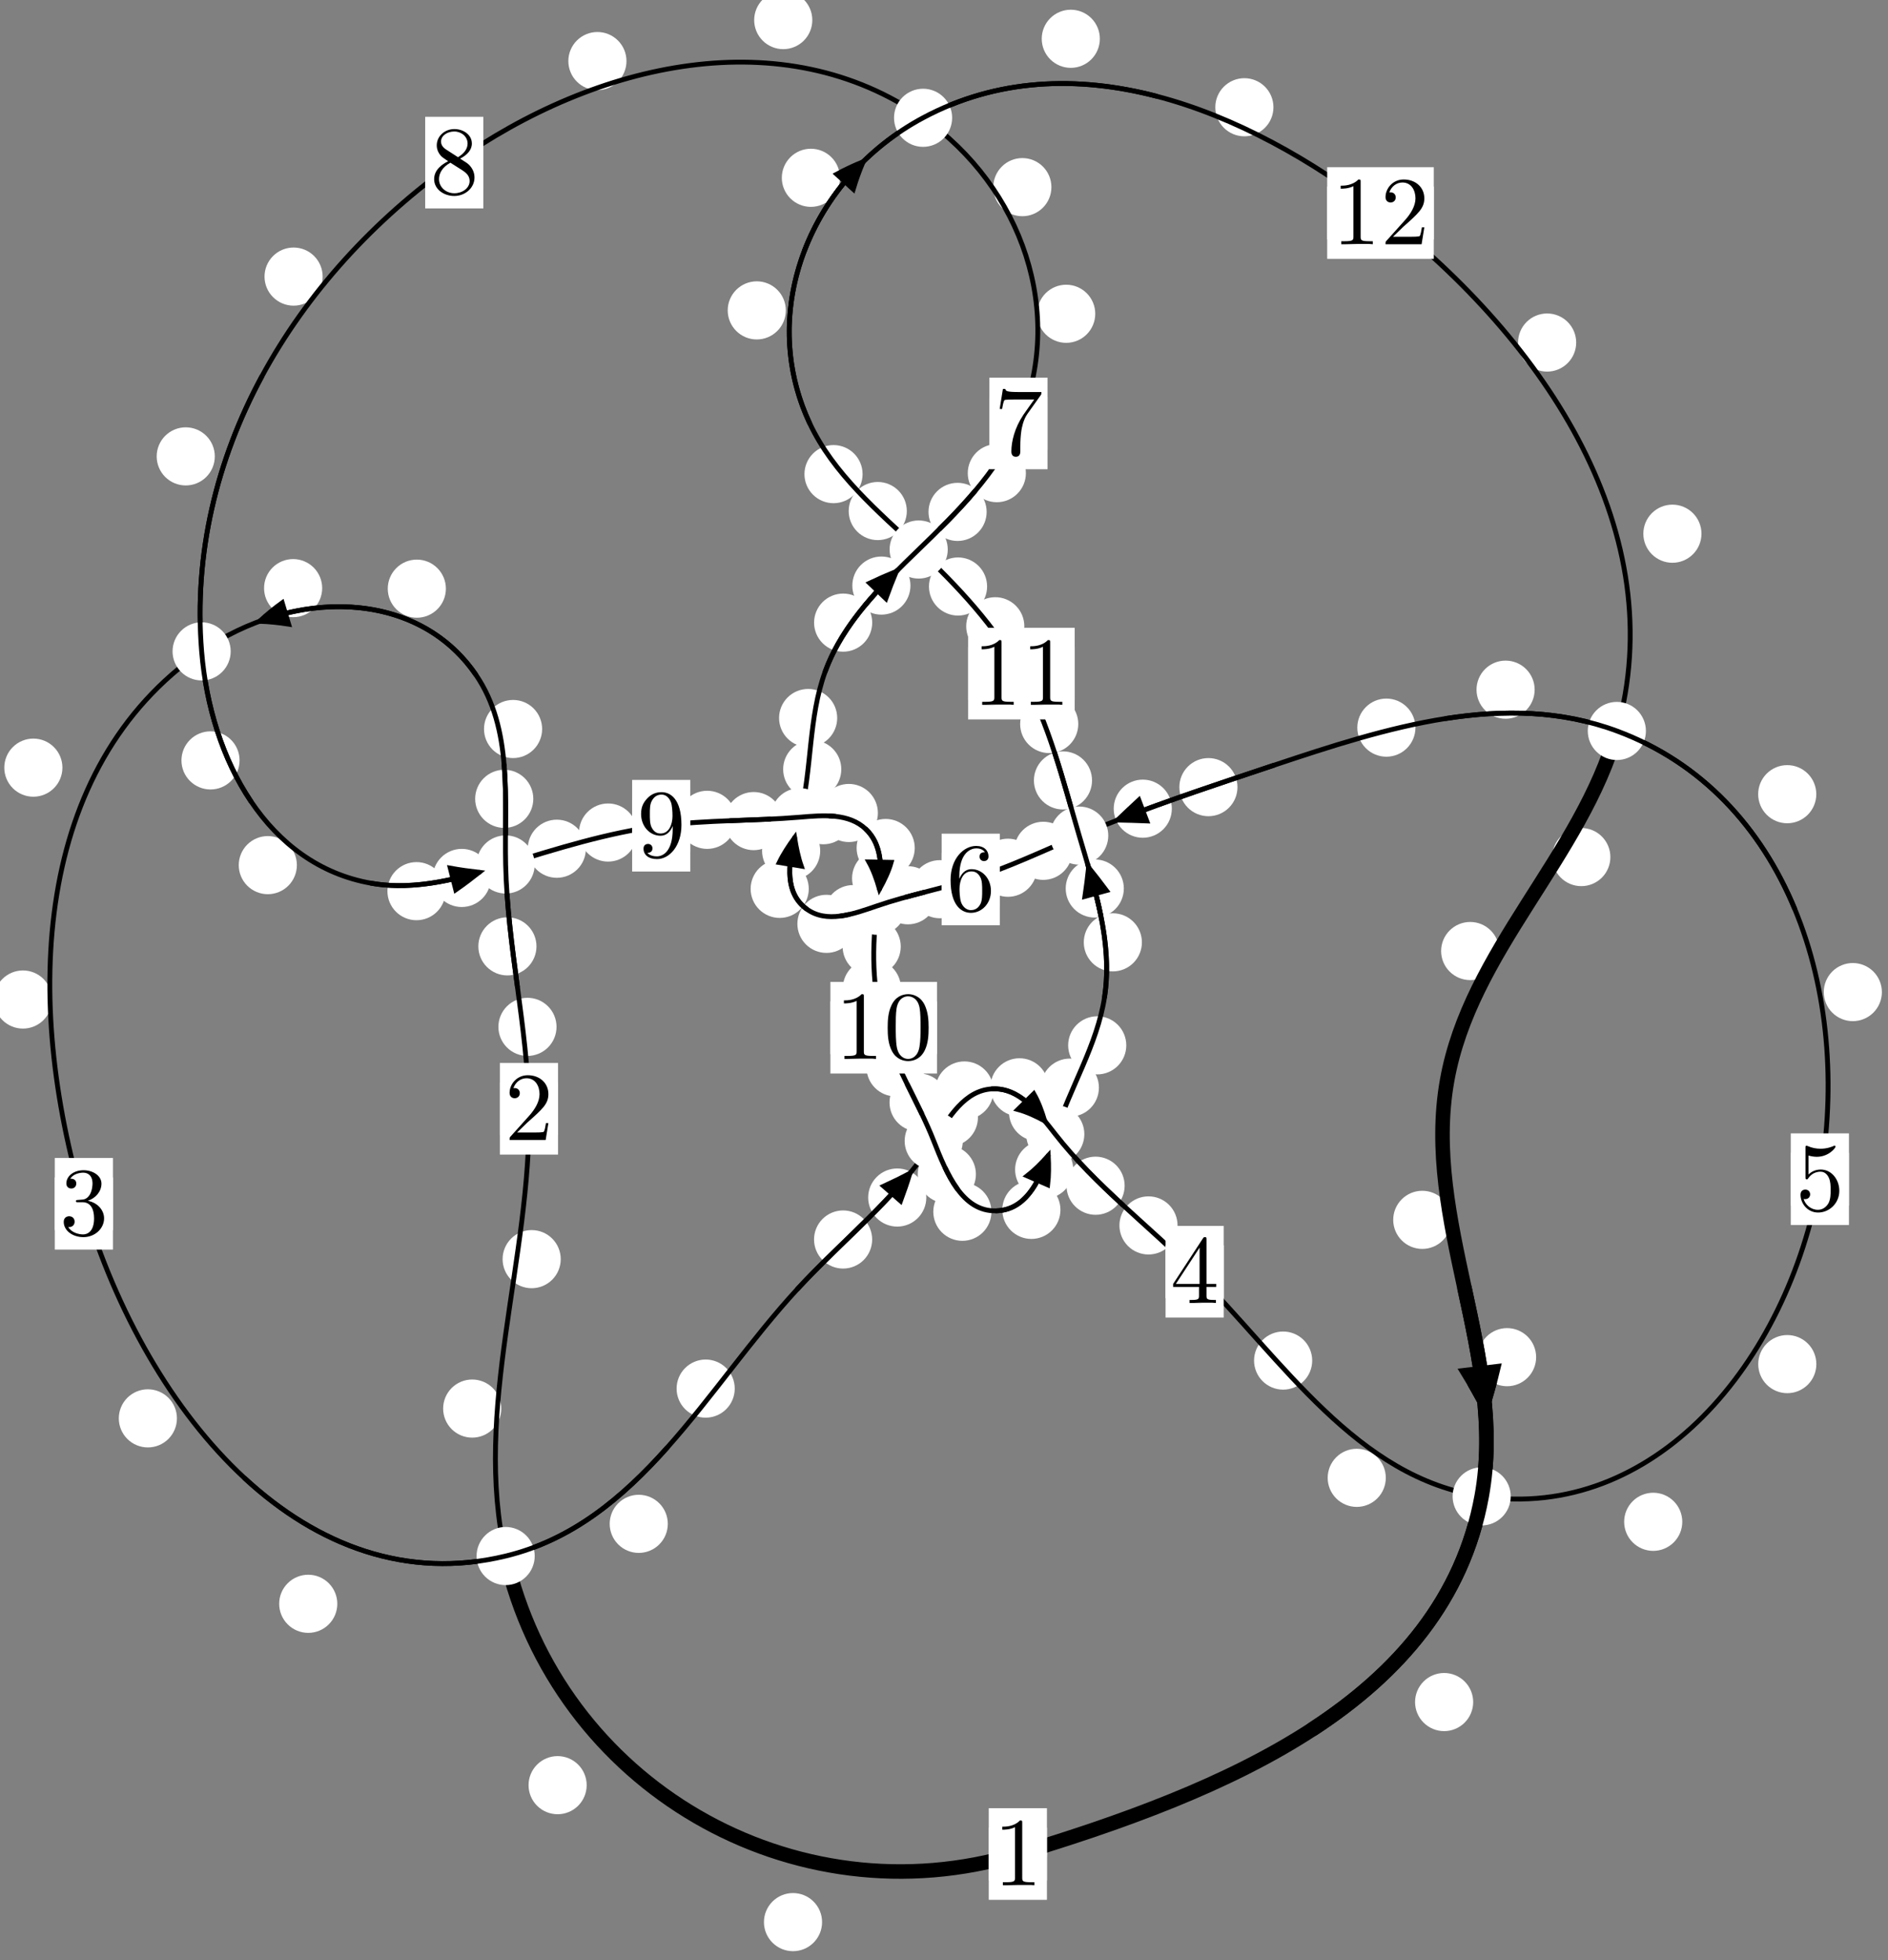 <?xml version="1.0"?>
<!-- Created by MetaPost 1.999 on 2021.07.05:2357 -->
<svg version="1.1" xmlns="http://www.w3.org/2000/svg" xmlns:xlink="http://www.w3.org/1999/xlink" width="194.159" height="201.552" viewBox="0 0 194.159 201.552">
<rect x="0" y="0" width="194.159" height="201.552" fill="#808080" stroke="none"/>
<!-- Original BoundingBox: -52.628769 -40.630234 141.530106 160.922150 -->
  <defs>
    <g transform="scale(0.01,0.01)" id="GLYPHcmr10_48">
      <path style="fill-rule: evenodd;" d="M460 -320C460 -400,455 -480,420 -554C374 -650,292 -666,250 -666C190 -666,117 -640,76 -547C44 -478,39 -400,39 -320C39 -245,43 -155,84 -79C127 2,200 22,249 22C303 22,379 1,423 -94C455 -163,460 -241,460 -320M249 -0C210 -0,151 -25,133 -121C122 -181,122 -273,122 -332C122 -396,122 -462,130 -516C149 -635,224 -644,249 -644C282 -644,348 -626,367 -527C377 -471,377 -395,377 -332C377 -257,377 -189,366 -125C351 -30,294 -0,249 -0"></path>
    </g>
    <g transform="scale(0.01,0.01)" id="GLYPHcmr10_49">
      <path style="fill-rule: evenodd;" d="M294 -640C294 -664,294 -666,271 -666C209 -602,121 -602,89 -602L89 -571C109 -571,168 -571,220 -597L220 -79C220 -43,217 -31,127 -31L95 -31L95 -0L257 -0L130 -3L217 -3L257 -3L297 -3L384 -3L419 -0L419 -31L387 -31C297 -31,294 -42,294 -79"></path>
    </g>
    <g transform="scale(0.01,0.01)" id="GLYPHcmr10_50">
      <path style="fill-rule: evenodd;" d="M127 -77L233 -180C389 -318,449 -372,449 -472C449 -586,359 -666,237 -666C124 -666,50 -574,50 -485C50 -429,100 -429,103 -429C120 -429,155 -441,155 -482C155 -508,137 -534,102 -534C94 -534,92 -534,89 -533C112 -598,166 -635,224 -635C315 -635,358 -554,358 -472C358 -392,308 -313,253 -251L61 -37C50 -26,50 -24,50 -0L421 -0L449 -174L424 -174C419 -144,412 -100,402 -85C395 -77,329 -77,307 -77"></path>
    </g>
    <g transform="scale(0.01,0.01)" id="GLYPHcmr10_51">
      <path style="fill-rule: evenodd;" d="M290 -352C372 -379,430 -449,430 -528C430 -610,342 -666,246 -666C145 -666,69 -606,69 -530C69 -497,91 -478,120 -478C151 -478,171 -500,171 -529C171 -579,124 -579,109 -579C140 -628,206 -641,242 -641C283 -641,338 -619,338 -529C338 -517,336 -459,310 -415C280 -367,246 -364,221 -363C213 -362,189 -360,182 -360C174 -359,167 -358,167 -348C167 -337,174 -337,191 -337L235 -337C317 -337,354 -269,354 -171C354 -35,285 -6,241 -6C198 -6,123 -23,88 -82C123 -77,154 -99,154 -137C154 -173,127 -193,98 -193C74 -193,42 -179,42 -135C42 -44,135 22,244 22C366 22,457 -69,457 -171C457 -253,394 -331,290 -352"></path>
    </g>
    <g transform="scale(0.01,0.01)" id="GLYPHcmr10_52">
      <path style="fill-rule: evenodd;" d="M294 -165L294 -78C294 -42,292 -31,218 -31L197 -31L197 -0L332 -0L238 -3L290 -3L332 -3L374 -3L427 -3L468 -0L468 -31L447 -31C373 -31,371 -42,371 -78L371 -165L471 -165L471 -196L371 -196L371 -651C371 -671,371 -677,355 -677C346 -677,343 -677,335 -665L28 -196L28 -165M300 -196L56 -196L300 -569"></path>
    </g>
    <g transform="scale(0.01,0.01)" id="GLYPHcmr10_53">
      <path style="fill-rule: evenodd;" d="M449 -201C449 -320,367 -420,259 -420C211 -420,168 -404,132 -369L132 -564C152 -558,185 -551,217 -551C340 -551,410 -642,410 -655C410 -661,407 -666,400 -666C399 -666,397 -666,392 -663C372 -654,323 -634,256 -634C216 -634,170 -641,123 -662C115 -665,113 -665,111 -665C101 -665,101 -657,101 -641L101 -345C101 -327,101 -319,115 -319C122 -319,124 -322,128 -328C139 -344,176 -398,257 -398C309 -398,334 -352,342 -334C358 -297,360 -258,360 -208C360 -173,360 -113,336 -71C312 -32,275 -6,229 -6C156 -6,99 -59,82 -118C85 -117,88 -116,99 -116C132 -116,149 -141,149 -165C149 -189,132 -214,99 -214C85 -214,50 -207,50 -161C50 -75,119 22,231 22C347 22,449 -74,449 -201"></path>
    </g>
    <g transform="scale(0.01,0.01)" id="GLYPHcmr10_54">
      <path style="fill-rule: evenodd;" d="M132 -328L132 -352C132 -605,256 -641,307 -641C331 -641,373 -635,395 -601C380 -601,340 -601,340 -556C340 -525,364 -510,386 -510C402 -510,432 -519,432 -558C432 -618,388 -666,305 -666C177 -666,42 -537,42 -316C42 -49,158 22,251 22C362 22,457 -72,457 -204C457 -331,368 -427,257 -427C189 -427,152 -376,132 -328M251 -6C188 -6,158 -66,152 -81C134 -128,134 -208,134 -226C134 -304,166 -404,256 -404C272 -404,318 -404,349 -342C367 -305,367 -254,367 -205C367 -157,367 -107,350 -71C320 -11,274 -6,251 -6"></path>
    </g>
    <g transform="scale(0.01,0.01)" id="GLYPHcmr10_55">
      <path style="fill-rule: evenodd;" d="M476 -609C485 -621,485 -623,485 -644L242 -644C120 -644,118 -657,114 -676L89 -676L56 -470L81 -470C84 -486,93 -549,106 -561C113 -567,191 -567,204 -567L411 -567C400 -551,321 -442,299 -409C209 -274,176 -135,176 -33C176 -23,176 22,222 22C268 22,268 -23,268 -33L268 -84C268 -139,271 -194,279 -248C283 -271,297 -357,341 -419"></path>
    </g>
    <g transform="scale(0.01,0.01)" id="GLYPHcmr10_56">
      <path style="fill-rule: evenodd;" d="M163 -457C117 -487,113 -521,113 -538C113 -599,178 -641,249 -641C322 -641,386 -589,386 -517C386 -460,347 -412,287 -377M309 -362C381 -399,430 -451,430 -517C430 -609,341 -666,250 -666C150 -666,69 -592,69 -499C69 -481,71 -436,113 -389C124 -377,161 -352,186 -335C128 -306,42 -250,42 -151C42 -45,144 22,249 22C362 22,457 -61,457 -168C457 -204,446 -249,408 -291C389 -312,373 -322,309 -362M209 -320L332 -242C360 -223,407 -193,407 -132C407 -58,332 -6,250 -6C164 -6,92 -68,92 -151C92 -209,124 -273,209 -320"></path>
    </g>
    <g transform="scale(0.01,0.01)" id="GLYPHcmr10_57">
      <path style="fill-rule: evenodd;" d="M367 -318L367 -286C367 -52,263 -6,205 -6C188 -6,134 -8,107 -42C151 -42,159 -71,159 -88C159 -119,135 -134,113 -134C97 -134,67 -125,67 -86C67 -19,121 22,206 22C335 22,457 -114,457 -329C457 -598,342 -666,253 -666C198 -666,149 -648,106 -603C65 -558,42 -516,42 -441C42 -316,130 -218,242 -218C303 -218,344 -260,367 -318M243 -241C227 -241,181 -241,150 -304C132 -341,132 -391,132 -440C132 -494,132 -541,153 -578C180 -628,218 -641,253 -641C299 -641,332 -607,349 -562C361 -530,365 -467,365 -421C365 -338,331 -241,243 -241"></path>
    </g>
  </defs>
  <path d="M84.541 197.641C84.541 196.849,84.226 196.089,83.665 195.528C83.105 194.968,82.345 194.653,81.552 194.653C80.759 194.653,79.999 194.968,79.439 195.528C78.878 196.089,78.563 196.849,78.563 197.641C78.563 198.434,78.878 199.194,79.439 199.755C79.999 200.315,80.759 200.63,81.552 200.63C82.345 200.63,83.105 200.315,83.665 199.755C84.226 199.194,84.541 198.434,84.541 197.641Z" style="fill: rgb(100%,100%,100%);stroke: none;"></path>
  <path d="M107.663 190.639C107.663 189.847,107.348 189.087,106.787 188.526C106.227 187.966,105.467 187.651,104.674 187.651C103.881 187.651,103.121 187.966,102.561 188.526C102 189.087,101.685 189.847,101.685 190.639C101.685 191.432,102 192.192,102.561 192.753C103.121 193.313,103.881 193.628,104.674 193.628C105.467 193.628,106.227 193.313,106.787 192.753C107.348 192.192,107.663 191.432,107.663 190.639Z" style="fill: rgb(100%,100%,100%);stroke: none;"></path>
  <path d="M51.549 144.837C51.549 144.045,51.234 143.284,50.674 142.724C50.113 142.163,49.353 141.848,48.561 141.848C47.768 141.848,47.008 142.163,46.447 142.724C45.887 143.284,45.572 144.045,45.572 144.837C45.572 145.63,45.887 146.39,46.447 146.951C47.008 147.511,47.768 147.826,48.561 147.826C49.353 147.826,50.113 147.511,50.674 146.951C51.234 146.39,51.549 145.63,51.549 144.837Z" style="fill: rgb(100%,100%,100%);stroke: none;"></path>
  <path d="M60.333 183.56C60.333 182.768,60.018 182.007,59.458 181.447C58.897 180.887,58.137 180.572,57.344 180.572C56.552 180.572,55.791 180.887,55.231 181.447C54.67 182.007,54.356 182.768,54.356 183.56C54.356 184.353,54.67 185.113,55.231 185.674C55.791 186.234,56.552 186.549,57.344 186.549C58.137 186.549,58.897 186.234,59.458 185.674C60.018 185.113,60.333 184.353,60.333 183.56Z" style="fill: rgb(100%,100%,100%);stroke: none;"></path>
  <path d="M57.233 105.587C57.233 104.795,56.918 104.035,56.357 103.474C55.797 102.914,55.037 102.599,54.244 102.599C53.451 102.599,52.691 102.914,52.131 103.474C51.57 104.035,51.255 104.795,51.255 105.587C51.255 106.38,51.57 107.14,52.131 107.701C52.691 108.261,53.451 108.576,54.244 108.576C55.037 108.576,55.797 108.261,56.357 107.701C56.918 107.14,57.233 106.38,57.233 105.587Z" style="fill: rgb(100%,100%,100%);stroke: none;"></path>
  <path d="M57.665 129.472C57.665 128.679,57.35 127.919,56.789 127.359C56.229 126.798,55.469 126.483,54.676 126.483C53.883 126.483,53.123 126.798,52.563 127.359C52.002 127.919,51.687 128.679,51.687 129.472C51.687 130.265,52.002 131.025,52.563 131.585C53.123 132.146,53.883 132.461,54.676 132.461C55.469 132.461,56.229 132.146,56.789 131.585C57.35 131.025,57.665 130.265,57.665 129.472Z" style="fill: rgb(100%,100%,100%);stroke: none;"></path>
  <path d="M54.844 82.139C54.844 81.346,54.529 80.586,53.968 80.025C53.408 79.465,52.648 79.15,51.855 79.15C51.062 79.15,50.302 79.465,49.742 80.025C49.181 80.586,48.866 81.346,48.866 82.139C48.866 82.931,49.181 83.692,49.742 84.252C50.302 84.813,51.062 85.128,51.855 85.128C52.648 85.128,53.408 84.813,53.968 84.252C54.529 83.692,54.844 82.931,54.844 82.139Z" style="fill: rgb(100%,100%,100%);stroke: none;"></path>
  <path d="M55.17 97.31C55.17 96.518,54.855 95.757,54.294 95.197C53.734 94.636,52.974 94.321,52.181 94.321C51.388 94.321,50.628 94.636,50.068 95.197C49.507 95.757,49.192 96.518,49.192 97.31C49.192 98.103,49.507 98.863,50.068 99.424C50.628 99.984,51.388 100.299,52.181 100.299C52.974 100.299,53.734 99.984,54.294 99.424C54.855 98.863,55.17 98.103,55.17 97.31Z" style="fill: rgb(100%,100%,100%);stroke: none;"></path>
  <path d="M45.855 60.53C45.855 59.737,45.54 58.977,44.979 58.417C44.419 57.856,43.659 57.541,42.866 57.541C42.073 57.541,41.313 57.856,40.753 58.417C40.192 58.977,39.877 59.737,39.877 60.53C39.877 61.323,40.192 62.083,40.753 62.643C41.313 63.204,42.073 63.519,42.866 63.519C43.659 63.519,44.419 63.204,44.979 62.643C45.54 62.083,45.855 61.323,45.855 60.53Z" style="fill: rgb(100%,100%,100%);stroke: none;"></path>
  <path d="M55.752 74.96C55.752 74.168,55.437 73.407,54.877 72.847C54.316 72.286,53.556 71.972,52.764 71.972C51.971 71.972,51.211 72.286,50.65 72.847C50.09 73.407,49.775 74.168,49.775 74.96C49.775 75.753,50.09 76.513,50.65 77.074C51.211 77.634,51.971 77.949,52.764 77.949C53.556 77.949,54.316 77.634,54.877 77.074C55.437 76.513,55.752 75.753,55.752 74.96Z" style="fill: rgb(100%,100%,100%);stroke: none;"></path>
  <path d="M6.419 78.934C6.419 78.141,6.104 77.381,5.544 76.821C4.983 76.26,4.223 75.945,3.43 75.945C2.638 75.945,1.877 76.26,1.317 76.821C0.756 77.381,0.442 78.141,0.442 78.934C0.442 79.727,0.756 80.487,1.317 81.047C1.877 81.608,2.638 81.923,3.43 81.923C4.223 81.923,4.983 81.608,5.544 81.047C6.104 80.487,6.419 79.727,6.419 78.934Z" style="fill: rgb(100%,100%,100%);stroke: none;"></path>
  <path d="M33.133 60.476C33.133 59.683,32.818 58.923,32.258 58.362C31.697 57.802,30.937 57.487,30.144 57.487C29.352 57.487,28.591 57.802,28.031 58.362C27.47 58.923,27.156 59.683,27.156 60.476C27.156 61.268,27.47 62.028,28.031 62.589C28.591 63.149,29.352 63.464,30.144 63.464C30.937 63.464,31.697 63.149,32.258 62.589C32.818 62.028,33.133 61.268,33.133 60.476Z" style="fill: rgb(100%,100%,100%);stroke: none;"></path>
  <path d="M18.195 145.844C18.195 145.051,17.881 144.291,17.32 143.73C16.76 143.17,15.999 142.855,15.207 142.855C14.414 142.855,13.654 143.17,13.093 143.73C12.533 144.291,12.218 145.051,12.218 145.844C12.218 146.636,12.533 147.396,13.093 147.957C13.654 148.517,14.414 148.832,15.207 148.832C15.999 148.832,16.76 148.517,17.32 147.957C17.881 147.396,18.195 146.636,18.195 145.844Z" style="fill: rgb(100%,100%,100%);stroke: none;"></path>
  <path d="M5.349 102.776C5.349 101.983,5.034 101.223,4.473 100.663C3.913 100.102,3.153 99.787,2.36 99.787C1.567 99.787,0.807 100.102,0.247 100.663C-0.314 101.223,-0.629 101.983,-0.629 102.776C-0.629 103.569,-0.314 104.329,0.247 104.889C0.807 105.45,1.567 105.765,2.36 105.765C3.153 105.765,3.913 105.45,4.473 104.889C5.034 104.329,5.349 103.569,5.349 102.776Z" style="fill: rgb(100%,100%,100%);stroke: none;"></path>
  <path d="M68.676 156.689C68.676 155.896,68.361 155.136,67.801 154.576C67.24 154.015,66.48 153.7,65.687 153.7C64.895 153.7,64.135 154.015,63.574 154.576C63.014 155.136,62.699 155.896,62.699 156.689C62.699 157.482,63.014 158.242,63.574 158.802C64.135 159.363,64.895 159.678,65.687 159.678C66.48 159.678,67.24 159.363,67.801 158.802C68.361 158.242,68.676 157.482,68.676 156.689Z" style="fill: rgb(100%,100%,100%);stroke: none;"></path>
  <path d="M34.688 164.911C34.688 164.118,34.373 163.358,33.812 162.798C33.252 162.237,32.492 161.922,31.699 161.922C30.906 161.922,30.146 162.237,29.586 162.798C29.025 163.358,28.71 164.118,28.71 164.911C28.71 165.704,29.025 166.464,29.586 167.024C30.146 167.585,30.906 167.9,31.699 167.9C32.492 167.9,33.252 167.585,33.812 167.024C34.373 166.464,34.688 165.704,34.688 164.911Z" style="fill: rgb(100%,100%,100%);stroke: none;"></path>
  <path d="M89.692 127.451C89.692 126.659,89.377 125.898,88.817 125.338C88.256 124.777,87.496 124.463,86.703 124.463C85.911 124.463,85.151 124.777,84.59 125.338C84.03 125.898,83.715 126.659,83.715 127.451C83.715 128.244,84.03 129.004,84.59 129.565C85.151 130.125,85.911 130.44,86.703 130.44C87.496 130.44,88.256 130.125,88.817 129.565C89.377 129.004,89.692 128.244,89.692 127.451Z" style="fill: rgb(100%,100%,100%);stroke: none;"></path>
  <path d="M75.559 142.783C75.559 141.99,75.244 141.23,74.683 140.67C74.123 140.109,73.363 139.794,72.57 139.794C71.777 139.794,71.017 140.109,70.457 140.67C69.896 141.23,69.581 141.99,69.581 142.783C69.581 143.576,69.896 144.336,70.457 144.896C71.017 145.457,71.777 145.772,72.57 145.772C73.363 145.772,74.123 145.457,74.683 144.896C75.244 144.336,75.559 143.576,75.559 142.783Z" style="fill: rgb(100%,100%,100%);stroke: none;"></path>
  <path d="M100.57 114.898C100.57 114.105,100.255 113.345,99.694 112.784C99.134 112.224,98.374 111.909,97.581 111.909C96.788 111.909,96.028 112.224,95.468 112.784C94.907 113.345,94.592 114.105,94.592 114.898C94.592 115.69,94.907 116.451,95.468 117.011C96.028 117.572,96.788 117.886,97.581 117.886C98.374 117.886,99.134 117.572,99.694 117.011C100.255 116.451,100.57 115.69,100.57 114.898Z" style="fill: rgb(100%,100%,100%);stroke: none;"></path>
  <path d="M95.26 123.136C95.26 122.344,94.945 121.584,94.384 121.023C93.824 120.463,93.064 120.148,92.271 120.148C91.478 120.148,90.718 120.463,90.158 121.023C89.597 121.584,89.282 122.344,89.282 123.136C89.282 123.929,89.597 124.689,90.158 125.25C90.718 125.81,91.478 126.125,92.271 126.125C93.064 126.125,93.824 125.81,94.384 125.25C94.945 124.689,95.26 123.929,95.26 123.136Z" style="fill: rgb(100%,100%,100%);stroke: none;"></path>
  <path d="M107.831 111.804C107.831 111.011,107.516 110.251,106.956 109.691C106.395 109.13,105.635 108.815,104.842 108.815C104.05 108.815,103.29 109.13,102.729 109.691C102.169 110.251,101.854 111.011,101.854 111.804C101.854 112.597,102.169 113.357,102.729 113.917C103.29 114.478,104.05 114.793,104.842 114.793C105.635 114.793,106.395 114.478,106.956 113.917C107.516 113.357,107.831 112.597,107.831 111.804Z" style="fill: rgb(100%,100%,100%);stroke: none;"></path>
  <path d="M102.168 112.128C102.168 111.335,101.853 110.575,101.292 110.015C100.732 109.454,99.972 109.139,99.179 109.139C98.386 109.139,97.626 109.454,97.066 110.015C96.505 110.575,96.19 111.335,96.19 112.128C96.19 112.921,96.505 113.681,97.066 114.241C97.626 114.802,98.386 115.117,99.179 115.117C99.972 115.117,100.732 114.802,101.292 114.241C101.853 113.681,102.168 112.921,102.168 112.128Z" style="fill: rgb(100%,100%,100%);stroke: none;"></path>
  <path d="M115.656 121.923C115.656 121.13,115.341 120.37,114.781 119.81C114.22 119.249,113.46 118.934,112.667 118.934C111.875 118.934,111.114 119.249,110.554 119.81C109.993 120.37,109.679 121.13,109.679 121.923C109.679 122.716,109.993 123.476,110.554 124.036C111.114 124.597,111.875 124.912,112.667 124.912C113.46 124.912,114.22 124.597,114.781 124.036C115.341 123.476,115.656 122.716,115.656 121.923Z" style="fill: rgb(100%,100%,100%);stroke: none;"></path>
  <path d="M109.74 114.356C109.74 113.563,109.426 112.803,108.865 112.243C108.305 111.682,107.544 111.367,106.752 111.367C105.959 111.367,105.199 111.682,104.638 112.243C104.078 112.803,103.763 113.563,103.763 114.356C103.763 115.149,104.078 115.909,104.638 116.469C105.199 117.03,105.959 117.345,106.752 117.345C107.544 117.345,108.305 117.03,108.865 116.469C109.426 115.909,109.74 115.149,109.74 114.356Z" style="fill: rgb(100%,100%,100%);stroke: none;"></path>
  <path d="M134.944 139.902C134.944 139.109,134.629 138.349,134.068 137.788C133.508 137.228,132.748 136.913,131.955 136.913C131.162 136.913,130.402 137.228,129.842 137.788C129.281 138.349,128.966 139.109,128.966 139.902C128.966 140.694,129.281 141.454,129.842 142.015C130.402 142.575,131.162 142.89,131.955 142.89C132.748 142.89,133.508 142.575,134.068 142.015C134.629 141.454,134.944 140.694,134.944 139.902Z" style="fill: rgb(100%,100%,100%);stroke: none;"></path>
  <path d="M121.098 126.005C121.098 125.212,120.783 124.452,120.223 123.891C119.662 123.331,118.902 123.016,118.109 123.016C117.317 123.016,116.556 123.331,115.996 123.891C115.436 124.452,115.121 125.212,115.121 126.005C115.121 126.797,115.436 127.558,115.996 128.118C116.556 128.678,117.317 128.993,118.109 128.993C118.902 128.993,119.662 128.678,120.223 128.118C120.783 127.558,121.098 126.797,121.098 126.005Z" style="fill: rgb(100%,100%,100%);stroke: none;"></path>
  <path d="M173.003 156.48C173.003 155.687,172.688 154.927,172.128 154.367C171.567 153.806,170.807 153.491,170.014 153.491C169.222 153.491,168.462 153.806,167.901 154.367C167.341 154.927,167.026 155.687,167.026 156.48C167.026 157.273,167.341 158.033,167.901 158.593C168.462 159.154,169.222 159.469,170.014 159.469C170.807 159.469,171.567 159.154,172.128 158.593C172.688 158.033,173.003 157.273,173.003 156.48Z" style="fill: rgb(100%,100%,100%);stroke: none;"></path>
  <path d="M142.514 151.959C142.514 151.166,142.199 150.406,141.639 149.846C141.078 149.285,140.318 148.97,139.525 148.97C138.733 148.97,137.973 149.285,137.412 149.846C136.852 150.406,136.537 151.166,136.537 151.959C136.537 152.752,136.852 153.512,137.412 154.072C137.973 154.633,138.733 154.948,139.525 154.948C140.318 154.948,141.078 154.633,141.639 154.072C142.199 153.512,142.514 152.752,142.514 151.959Z" style="fill: rgb(100%,100%,100%);stroke: none;"></path>
  <path d="M193.53 102.011C193.53 101.219,193.215 100.458,192.655 99.898C192.094 99.337,191.334 99.023,190.541 99.023C189.749 99.023,188.989 99.337,188.428 99.898C187.868 100.458,187.553 101.219,187.553 102.011C187.553 102.804,187.868 103.564,188.428 104.125C188.989 104.685,189.749 105,190.541 105C191.334 105,192.094 104.685,192.655 104.125C193.215 103.564,193.53 102.804,193.53 102.011Z" style="fill: rgb(100%,100%,100%);stroke: none;"></path>
  <path d="M186.791 140.265C186.791 139.472,186.476 138.712,185.916 138.152C185.355 137.591,184.595 137.276,183.802 137.276C183.01 137.276,182.25 137.591,181.689 138.152C181.129 138.712,180.814 139.472,180.814 140.265C180.814 141.058,181.129 141.818,181.689 142.378C182.25 142.939,183.01 143.254,183.802 143.254C184.595 143.254,185.355 142.939,185.916 142.378C186.476 141.818,186.791 141.058,186.791 140.265Z" style="fill: rgb(100%,100%,100%);stroke: none;"></path>
  <path d="M157.821 70.916C157.821 70.123,157.506 69.363,156.946 68.803C156.385 68.242,155.625 67.927,154.832 67.927C154.04 67.927,153.28 68.242,152.719 68.803C152.159 69.363,151.844 70.123,151.844 70.916C151.844 71.709,152.159 72.469,152.719 73.029C153.28 73.59,154.04 73.905,154.832 73.905C155.625 73.905,156.385 73.59,156.946 73.029C157.506 72.469,157.821 71.709,157.821 70.916Z" style="fill: rgb(100%,100%,100%);stroke: none;"></path>
  <path d="M186.785 81.663C186.785 80.87,186.47 80.11,185.909 79.549C185.349 78.989,184.589 78.674,183.796 78.674C183.003 78.674,182.243 78.989,181.683 79.549C181.122 80.11,180.807 80.87,180.807 81.663C180.807 82.455,181.122 83.216,181.683 83.776C182.243 84.337,183.003 84.652,183.796 84.652C184.589 84.652,185.349 84.337,185.909 83.776C186.47 83.216,186.785 82.455,186.785 81.663Z" style="fill: rgb(100%,100%,100%);stroke: none;"></path>
  <path d="M127.26 80.938C127.26 80.145,126.946 79.385,126.385 78.825C125.825 78.264,125.064 77.949,124.272 77.949C123.479 77.949,122.719 78.264,122.158 78.825C121.598 79.385,121.283 80.145,121.283 80.938C121.283 81.731,121.598 82.491,122.158 83.051C122.719 83.612,123.479 83.927,124.272 83.927C125.064 83.927,125.825 83.612,126.385 83.051C126.946 82.491,127.26 81.731,127.26 80.938Z" style="fill: rgb(100%,100%,100%);stroke: none;"></path>
  <path d="M145.562 74.82C145.562 74.027,145.247 73.267,144.686 72.707C144.126 72.146,143.366 71.831,142.573 71.831C141.78 71.831,141.02 72.146,140.46 72.707C139.899 73.267,139.584 74.027,139.584 74.82C139.584 75.613,139.899 76.373,140.46 76.933C141.02 77.494,141.78 77.809,142.573 77.809C143.366 77.809,144.126 77.494,144.686 76.933C145.247 76.373,145.562 75.613,145.562 74.82Z" style="fill: rgb(100%,100%,100%);stroke: none;"></path>
  <path d="M110.276 87.485C110.276 86.692,109.961 85.932,109.4 85.371C108.84 84.811,108.08 84.496,107.287 84.496C106.494 84.496,105.734 84.811,105.174 85.371C104.613 85.932,104.298 86.692,104.298 87.485C104.298 88.277,104.613 89.038,105.174 89.598C105.734 90.159,106.494 90.474,107.287 90.474C108.08 90.474,108.84 90.159,109.4 89.598C109.961 89.038,110.276 88.277,110.276 87.485Z" style="fill: rgb(100%,100%,100%);stroke: none;"></path>
  <path d="M120.51 83.154C120.51 82.361,120.195 81.601,119.635 81.041C119.075 80.48,118.314 80.165,117.522 80.165C116.729 80.165,115.969 80.48,115.408 81.041C114.848 81.601,114.533 82.361,114.533 83.154C114.533 83.947,114.848 84.707,115.408 85.267C115.969 85.828,116.729 86.143,117.522 86.143C118.314 86.143,119.075 85.828,119.635 85.267C120.195 84.707,120.51 83.947,120.51 83.154Z" style="fill: rgb(100%,100%,100%);stroke: none;"></path>
  <path d="M99.642 91.432C99.642 90.64,99.327 89.88,98.767 89.319C98.206 88.759,97.446 88.444,96.653 88.444C95.861 88.444,95.1 88.759,94.54 89.319C93.979 89.88,93.664 90.64,93.664 91.432C93.664 92.225,93.979 92.985,94.54 93.546C95.1 94.106,95.861 94.421,96.653 94.421C97.446 94.421,98.206 94.106,98.767 93.546C99.327 92.985,99.642 92.225,99.642 91.432Z" style="fill: rgb(100%,100%,100%);stroke: none;"></path>
  <path d="M106.646 89.225C106.646 88.433,106.331 87.673,105.77 87.112C105.21 86.552,104.45 86.237,103.657 86.237C102.864 86.237,102.104 86.552,101.544 87.112C100.983 87.673,100.668 88.433,100.668 89.225C100.668 90.018,100.983 90.778,101.544 91.339C102.104 91.899,102.864 92.214,103.657 92.214C104.45 92.214,105.21 91.899,105.77 91.339C106.331 90.778,106.646 90.018,106.646 89.225Z" style="fill: rgb(100%,100%,100%);stroke: none;"></path>
  <path d="M90.722 93.994C90.722 93.202,90.407 92.441,89.847 91.881C89.286 91.321,88.526 91.006,87.733 91.006C86.941 91.006,86.18 91.321,85.62 91.881C85.06 92.441,84.745 93.202,84.745 93.994C84.745 94.787,85.06 95.547,85.62 96.108C86.18 96.668,86.941 96.983,87.733 96.983C88.526 96.983,89.286 96.668,89.847 96.108C90.407 95.547,90.722 94.787,90.722 93.994Z" style="fill: rgb(100%,100%,100%);stroke: none;"></path>
  <path d="M96.359 92.057C96.359 91.264,96.044 90.504,95.483 89.943C94.923 89.383,94.163 89.068,93.37 89.068C92.577 89.068,91.817 89.383,91.257 89.943C90.696 90.504,90.381 91.264,90.381 92.057C90.381 92.849,90.696 93.609,91.257 94.17C91.817 94.73,92.577 95.045,93.37 95.045C94.163 95.045,94.923 94.73,95.483 94.17C96.044 93.609,96.359 92.849,96.359 92.057Z" style="fill: rgb(100%,100%,100%);stroke: none;"></path>
  <path d="M83.172 91.397C83.172 90.604,82.857 89.844,82.296 89.283C81.736 88.723,80.976 88.408,80.183 88.408C79.39 88.408,78.63 88.723,78.07 89.283C77.509 89.844,77.194 90.604,77.194 91.397C77.194 92.189,77.509 92.95,78.07 93.51C78.63 94.071,79.39 94.386,80.183 94.386C80.976 94.386,81.736 94.071,82.296 93.51C82.857 92.95,83.172 92.189,83.172 91.397Z" style="fill: rgb(100%,100%,100%);stroke: none;"></path>
  <path d="M87.979 94.995C87.979 94.203,87.664 93.442,87.104 92.882C86.543 92.322,85.783 92.007,84.99 92.007C84.198 92.007,83.437 92.322,82.877 92.882C82.317 93.442,82.002 94.203,82.002 94.995C82.002 95.788,82.317 96.548,82.877 97.109C83.437 97.669,84.198 97.984,84.99 97.984C85.783 97.984,86.543 97.669,87.104 97.109C87.664 96.548,87.979 95.788,87.979 94.995Z" style="fill: rgb(100%,100%,100%);stroke: none;"></path>
  <path d="M86.517 79.1C86.517 78.307,86.203 77.547,85.642 76.987C85.082 76.426,84.321 76.111,83.529 76.111C82.736 76.111,81.976 76.426,81.415 76.987C80.855 77.547,80.54 78.307,80.54 79.1C80.54 79.893,80.855 80.653,81.415 81.213C81.976 81.774,82.736 82.089,83.529 82.089C84.321 82.089,85.082 81.774,85.642 81.213C86.203 80.653,86.517 79.893,86.517 79.1Z" style="fill: rgb(100%,100%,100%);stroke: none;"></path>
  <path d="M84.349 87.484C84.349 86.691,84.034 85.931,83.474 85.371C82.913 84.81,82.153 84.495,81.36 84.495C80.568 84.495,79.807 84.81,79.247 85.371C78.686 85.931,78.371 86.691,78.371 87.484C78.371 88.277,78.686 89.037,79.247 89.597C79.807 90.158,80.568 90.473,81.36 90.473C82.153 90.473,82.913 90.158,83.474 89.597C84.034 89.037,84.349 88.277,84.349 87.484Z" style="fill: rgb(100%,100%,100%);stroke: none;"></path>
  <path d="M89.697 64.022C89.697 63.23,89.382 62.469,88.821 61.909C88.261 61.349,87.501 61.034,86.708 61.034C85.915 61.034,85.155 61.349,84.595 61.909C84.034 62.469,83.719 63.23,83.719 64.022C83.719 64.815,84.034 65.575,84.595 66.136C85.155 66.696,85.915 67.011,86.708 67.011C87.501 67.011,88.261 66.696,88.821 66.136C89.382 65.575,89.697 64.815,89.697 64.022Z" style="fill: rgb(100%,100%,100%);stroke: none;"></path>
  <path d="M86.096 73.83C86.096 73.037,85.782 72.277,85.221 71.716C84.661 71.156,83.9 70.841,83.108 70.841C82.315 70.841,81.555 71.156,80.994 71.716C80.434 72.277,80.119 73.037,80.119 73.83C80.119 74.622,80.434 75.382,80.994 75.943C81.555 76.503,82.315 76.818,83.108 76.818C83.9 76.818,84.661 76.503,85.221 75.943C85.782 75.382,86.096 74.622,86.096 73.83Z" style="fill: rgb(100%,100%,100%);stroke: none;"></path>
  <path d="M101.465 52.635C101.465 51.843,101.15 51.082,100.589 50.522C100.029 49.961,99.269 49.647,98.476 49.647C97.683 49.647,96.923 49.961,96.363 50.522C95.802 51.082,95.487 51.843,95.487 52.635C95.487 53.428,95.802 54.188,96.363 54.749C96.923 55.309,97.683 55.624,98.476 55.624C99.269 55.624,100.029 55.309,100.589 54.749C101.15 54.188,101.465 53.428,101.465 52.635Z" style="fill: rgb(100%,100%,100%);stroke: none;"></path>
  <path d="M93.63 60.212C93.63 59.42,93.315 58.659,92.754 58.099C92.194 57.539,91.434 57.224,90.641 57.224C89.848 57.224,89.088 57.539,88.528 58.099C87.967 58.659,87.652 59.42,87.652 60.212C87.652 61.005,87.967 61.765,88.528 62.326C89.088 62.886,89.848 63.201,90.641 63.201C91.434 63.201,92.194 62.886,92.754 62.326C93.315 61.765,93.63 61.005,93.63 60.212Z" style="fill: rgb(100%,100%,100%);stroke: none;"></path>
  <path d="M112.634 32.265C112.634 31.472,112.319 30.712,111.759 30.151C111.198 29.591,110.438 29.276,109.645 29.276C108.853 29.276,108.092 29.591,107.532 30.151C106.971 30.712,106.657 31.472,106.657 32.265C106.657 33.057,106.971 33.817,107.532 34.378C108.092 34.938,108.853 35.253,109.645 35.253C110.438 35.253,111.198 34.938,111.759 34.378C112.319 33.817,112.634 33.057,112.634 32.265Z" style="fill: rgb(100%,100%,100%);stroke: none;"></path>
  <path d="M105.501 48.652C105.501 47.859,105.186 47.099,104.626 46.538C104.065 45.978,103.305 45.663,102.512 45.663C101.72 45.663,100.96 45.978,100.399 46.538C99.839 47.099,99.524 47.859,99.524 48.652C99.524 49.444,99.839 50.205,100.399 50.765C100.96 51.326,101.72 51.641,102.512 51.641C103.305 51.641,104.065 51.326,104.626 50.765C105.186 50.205,105.501 49.444,105.501 48.652Z" style="fill: rgb(100%,100%,100%);stroke: none;"></path>
  <path d="M83.536 2.067C83.536 1.274,83.222 0.514,82.661 -0.047C82.101 -0.607,81.34 -0.922,80.548 -0.922C79.755 -0.922,78.995 -0.607,78.434 -0.047C77.874 0.514,77.559 1.274,77.559 2.067C77.559 2.859,77.874 3.619,78.434 4.18C78.995 4.74,79.755 5.055,80.548 5.055C81.34 5.055,82.101 4.74,82.661 4.18C83.222 3.619,83.536 2.859,83.536 2.067Z" style="fill: rgb(100%,100%,100%);stroke: none;"></path>
  <path d="M108.126 19.243C108.126 18.45,107.811 17.69,107.25 17.13C106.69 16.569,105.93 16.254,105.137 16.254C104.344 16.254,103.584 16.569,103.024 17.13C102.463 17.69,102.148 18.45,102.148 19.243C102.148 20.036,102.463 20.796,103.024 21.356C103.584 21.917,104.344 22.232,105.137 22.232C105.93 22.232,106.69 21.917,107.25 21.356C107.811 20.796,108.126 20.036,108.126 19.243Z" style="fill: rgb(100%,100%,100%);stroke: none;"></path>
  <path d="M33.181 28.441C33.181 27.648,32.866 26.888,32.305 26.328C31.745 25.767,30.985 25.452,30.192 25.452C29.399 25.452,28.639 25.767,28.079 26.328C27.518 26.888,27.203 27.648,27.203 28.441C27.203 29.234,27.518 29.994,28.079 30.554C28.639 31.115,29.399 31.43,30.192 31.43C30.985 31.43,31.745 31.115,32.305 30.554C32.866 29.994,33.181 29.234,33.181 28.441Z" style="fill: rgb(100%,100%,100%);stroke: none;"></path>
  <path d="M64.426 6.28C64.426 5.487,64.111 4.727,63.55 4.167C62.99 3.606,62.23 3.291,61.437 3.291C60.644 3.291,59.884 3.606,59.324 4.167C58.763 4.727,58.448 5.487,58.448 6.28C58.448 7.073,58.763 7.833,59.324 8.393C59.884 8.954,60.644 9.269,61.437 9.269C62.23 9.269,62.99 8.954,63.55 8.393C64.111 7.833,64.426 7.073,64.426 6.28Z" style="fill: rgb(100%,100%,100%);stroke: none;"></path>
  <path d="M24.637 78.189C24.637 77.396,24.322 76.636,23.762 76.076C23.201 75.515,22.441 75.2,21.649 75.2C20.856 75.2,20.096 75.515,19.535 76.076C18.975 76.636,18.66 77.396,18.66 78.189C18.66 78.982,18.975 79.742,19.535 80.302C20.096 80.863,20.856 81.178,21.649 81.178C22.441 81.178,23.201 80.863,23.762 80.302C24.322 79.742,24.637 78.982,24.637 78.189Z" style="fill: rgb(100%,100%,100%);stroke: none;"></path>
  <path d="M22.09 46.927C22.09 46.135,21.775 45.375,21.215 44.814C20.654 44.254,19.894 43.939,19.101 43.939C18.309 43.939,17.549 44.254,16.988 44.814C16.428 45.375,16.113 46.135,16.113 46.927C16.113 47.72,16.428 48.48,16.988 49.041C17.549 49.601,18.309 49.916,19.101 49.916C19.894 49.916,20.654 49.601,21.215 49.041C21.775 48.48,22.09 47.72,22.09 46.927Z" style="fill: rgb(100%,100%,100%);stroke: none;"></path>
  <path d="M45.82 91.634C45.82 90.841,45.505 90.081,44.944 89.52C44.384 88.96,43.624 88.645,42.831 88.645C42.038 88.645,41.278 88.96,40.718 89.52C40.157 90.081,39.842 90.841,39.842 91.634C39.842 92.426,40.157 93.186,40.718 93.747C41.278 94.307,42.038 94.622,42.831 94.622C43.624 94.622,44.384 94.307,44.944 93.747C45.505 93.186,45.82 92.426,45.82 91.634Z" style="fill: rgb(100%,100%,100%);stroke: none;"></path>
  <path d="M30.53 88.958C30.53 88.165,30.215 87.405,29.655 86.844C29.094 86.284,28.334 85.969,27.542 85.969C26.749 85.969,25.989 86.284,25.428 86.844C24.868 87.405,24.553 88.165,24.553 88.958C24.553 89.75,24.868 90.51,25.428 91.071C25.989 91.631,26.749 91.946,27.542 91.946C28.334 91.946,29.094 91.631,29.655 91.071C30.215 90.51,30.53 89.75,30.53 88.958Z" style="fill: rgb(100%,100%,100%);stroke: none;"></path>
  <path d="M60.252 87.272C60.252 86.479,59.937 85.719,59.376 85.158C58.816 84.598,58.056 84.283,57.263 84.283C56.47 84.283,55.71 84.598,55.15 85.158C54.589 85.719,54.274 86.479,54.274 87.272C54.274 88.064,54.589 88.824,55.15 89.385C55.71 89.945,56.47 90.26,57.263 90.26C58.056 90.26,58.816 89.945,59.376 89.385C59.937 88.824,60.252 88.064,60.252 87.272Z" style="fill: rgb(100%,100%,100%);stroke: none;"></path>
  <path d="M50.476 90.275C50.476 89.483,50.161 88.722,49.6 88.162C49.04 87.601,48.28 87.286,47.487 87.286C46.694 87.286,45.934 87.601,45.374 88.162C44.813 88.722,44.498 89.483,44.498 90.275C44.498 91.068,44.813 91.828,45.374 92.389C45.934 92.949,46.694 93.264,47.487 93.264C48.28 93.264,49.04 92.949,49.6 92.389C50.161 91.828,50.476 91.068,50.476 90.275Z" style="fill: rgb(100%,100%,100%);stroke: none;"></path>
  <path d="M75.714 84.299C75.714 83.506,75.399 82.746,74.838 82.186C74.278 81.625,73.517 81.31,72.725 81.31C71.932 81.31,71.172 81.625,70.611 82.186C70.051 82.746,69.736 83.506,69.736 84.299C69.736 85.092,70.051 85.852,70.611 86.412C71.172 86.973,71.932 87.288,72.725 87.288C73.517 87.288,74.278 86.973,74.838 86.412C75.399 85.852,75.714 85.092,75.714 84.299Z" style="fill: rgb(100%,100%,100%);stroke: none;"></path>
  <path d="M65.524 85.605C65.524 84.813,65.209 84.053,64.649 83.492C64.088 82.932,63.328 82.617,62.535 82.617C61.743 82.617,60.982 82.932,60.422 83.492C59.861 84.053,59.547 84.813,59.547 85.605C59.547 86.398,59.861 87.158,60.422 87.719C60.982 88.279,61.743 88.594,62.535 88.594C63.328 88.594,64.088 88.279,64.649 87.719C65.209 87.158,65.524 86.398,65.524 85.605Z" style="fill: rgb(100%,100%,100%);stroke: none;"></path>
  <path d="M87.66 83.824C87.66 83.031,87.345 82.271,86.785 81.711C86.224 81.15,85.464 80.835,84.671 80.835C83.879 80.835,83.119 81.15,82.558 81.711C81.998 82.271,81.683 83.031,81.683 83.824C81.683 84.617,81.998 85.377,82.558 85.937C83.119 86.498,83.879 86.813,84.671 86.813C85.464 86.813,86.224 86.498,86.785 85.937C87.345 85.377,87.66 84.617,87.66 83.824Z" style="fill: rgb(100%,100%,100%);stroke: none;"></path>
  <path d="M80.497 84.429C80.497 83.636,80.182 82.876,79.621 82.316C79.061 81.755,78.301 81.44,77.508 81.44C76.715 81.44,75.955 81.755,75.395 82.316C74.834 82.876,74.519 83.636,74.519 84.429C74.519 85.222,74.834 85.982,75.395 86.542C75.955 87.103,76.715 87.418,77.508 87.418C78.301 87.418,79.061 87.103,79.621 86.542C80.182 85.982,80.497 85.222,80.497 84.429Z" style="fill: rgb(100%,100%,100%);stroke: none;"></path>
  <path d="M94.07 87.196C94.07 86.404,93.755 85.643,93.195 85.083C92.634 84.522,91.874 84.207,91.082 84.207C90.289 84.207,89.529 84.522,88.968 85.083C88.408 85.643,88.093 86.404,88.093 87.196C88.093 87.989,88.408 88.749,88.968 89.31C89.529 89.87,90.289 90.185,91.082 90.185C91.874 90.185,92.634 89.87,93.195 89.31C93.755 88.749,94.07 87.989,94.07 87.196Z" style="fill: rgb(100%,100%,100%);stroke: none;"></path>
  <path d="M90.281 83.596C90.281 82.803,89.966 82.043,89.405 81.482C88.845 80.922,88.085 80.607,87.292 80.607C86.499 80.607,85.739 80.922,85.179 81.482C84.618 82.043,84.303 82.803,84.303 83.596C84.303 84.388,84.618 85.149,85.179 85.709C85.739 86.27,86.499 86.585,87.292 86.585C88.085 86.585,88.845 86.27,89.405 85.709C89.966 85.149,90.281 84.388,90.281 83.596Z" style="fill: rgb(100%,100%,100%);stroke: none;"></path>
  <path d="M92.631 97.331C92.631 96.538,92.316 95.778,91.756 95.218C91.195 94.657,90.435 94.342,89.643 94.342C88.85 94.342,88.09 94.657,87.529 95.218C86.969 95.778,86.654 96.538,86.654 97.331C86.654 98.124,86.969 98.884,87.529 99.444C88.09 100.005,88.85 100.32,89.643 100.32C90.435 100.32,91.195 100.005,91.756 99.444C92.316 98.884,92.631 98.124,92.631 97.331Z" style="fill: rgb(100%,100%,100%);stroke: none;"></path>
  <path d="M93.602 90.311C93.602 89.518,93.288 88.758,92.727 88.198C92.167 87.637,91.406 87.322,90.614 87.322C89.821 87.322,89.061 87.637,88.5 88.198C87.94 88.758,87.625 89.518,87.625 90.311C87.625 91.104,87.94 91.864,88.5 92.424C89.061 92.985,89.821 93.3,90.614 93.3C91.406 93.3,92.167 92.985,92.727 92.424C93.288 91.864,93.602 91.104,93.602 90.311Z" style="fill: rgb(100%,100%,100%);stroke: none;"></path>
  <path d="M95.087 109.75C95.087 108.957,94.772 108.197,94.212 107.637C93.652 107.076,92.891 106.761,92.099 106.761C91.306 106.761,90.546 107.076,89.985 107.637C89.425 108.197,89.11 108.957,89.11 109.75C89.11 110.543,89.425 111.303,89.985 111.863C90.546 112.424,91.306 112.739,92.099 112.739C92.891 112.739,93.652 112.424,94.212 111.863C94.772 111.303,95.087 110.543,95.087 109.75Z" style="fill: rgb(100%,100%,100%);stroke: none;"></path>
  <path d="M92.652 101.619C92.652 100.826,92.337 100.066,91.777 99.505C91.216 98.945,90.456 98.63,89.663 98.63C88.871 98.63,88.111 98.945,87.55 99.505C86.99 100.066,86.675 100.826,86.675 101.619C86.675 102.411,86.99 103.172,87.55 103.732C88.111 104.292,88.871 104.607,89.663 104.607C90.456 104.607,91.216 104.292,91.777 103.732C92.337 103.172,92.652 102.411,92.652 101.619Z" style="fill: rgb(100%,100%,100%);stroke: none;"></path>
  <path d="M100.361 120.743C100.361 119.951,100.046 119.19,99.485 118.63C98.925 118.069,98.165 117.755,97.372 117.755C96.579 117.755,95.819 118.069,95.259 118.63C94.698 119.19,94.383 119.951,94.383 120.743C94.383 121.536,94.698 122.296,95.259 122.857C95.819 123.417,96.579 123.732,97.372 123.732C98.165 123.732,98.925 123.417,99.485 122.857C100.046 122.296,100.361 121.536,100.361 120.743Z" style="fill: rgb(100%,100%,100%);stroke: none;"></path>
  <path d="M97.456 113.361C97.456 112.568,97.141 111.808,96.58 111.248C96.02 110.687,95.26 110.372,94.467 110.372C93.674 110.372,92.914 110.687,92.354 111.248C91.793 111.808,91.478 112.568,91.478 113.361C91.478 114.154,91.793 114.914,92.354 115.474C92.914 116.035,93.674 116.35,94.467 116.35C95.26 116.35,96.02 116.035,96.58 115.474C97.141 114.914,97.456 114.154,97.456 113.361Z" style="fill: rgb(100%,100%,100%);stroke: none;"></path>
  <path d="M109.054 124.405C109.054 123.612,108.739 122.852,108.179 122.291C107.618 121.731,106.858 121.416,106.066 121.416C105.273 121.416,104.513 121.731,103.952 122.291C103.392 122.852,103.077 123.612,103.077 124.405C103.077 125.197,103.392 125.958,103.952 126.518C104.513 127.079,105.273 127.394,106.066 127.394C106.858 127.394,107.618 127.079,108.179 126.518C108.739 125.958,109.054 125.197,109.054 124.405Z" style="fill: rgb(100%,100%,100%);stroke: none;"></path>
  <path d="M101.957 124.601C101.957 123.808,101.642 123.048,101.082 122.487C100.521 121.927,99.761 121.612,98.968 121.612C98.176 121.612,97.416 121.927,96.855 122.487C96.295 123.048,95.98 123.808,95.98 124.601C95.98 125.393,96.295 126.154,96.855 126.714C97.416 127.275,98.176 127.589,98.968 127.589C99.761 127.589,100.521 127.275,101.082 126.714C101.642 126.154,101.957 125.393,101.957 124.601Z" style="fill: rgb(100%,100%,100%);stroke: none;"></path>
  <path d="M113.011 111.837C113.011 111.044,112.696 110.284,112.136 109.723C111.575 109.163,110.815 108.848,110.022 108.848C109.23 108.848,108.469 109.163,107.909 109.723C107.348 110.284,107.033 111.044,107.033 111.837C107.033 112.629,107.348 113.39,107.909 113.95C108.469 114.51,109.23 114.825,110.022 114.825C110.815 114.825,111.575 114.51,112.136 113.95C112.696 113.39,113.011 112.629,113.011 111.837Z" style="fill: rgb(100%,100%,100%);stroke: none;"></path>
  <path d="M110.37 120.264C110.37 119.471,110.055 118.711,109.494 118.15C108.934 117.59,108.174 117.275,107.381 117.275C106.588 117.275,105.828 117.59,105.268 118.15C104.707 118.711,104.392 119.471,104.392 120.264C104.392 121.056,104.707 121.816,105.268 122.377C105.828 122.937,106.588 123.252,107.381 123.252C108.174 123.252,108.934 122.937,109.494 122.377C110.055 121.816,110.37 121.056,110.37 120.264Z" style="fill: rgb(100%,100%,100%);stroke: none;"></path>
  <path d="M117.432 96.896C117.432 96.103,117.117 95.343,116.557 94.783C115.996 94.222,115.236 93.907,114.443 93.907C113.651 93.907,112.89 94.222,112.33 94.783C111.77 95.343,111.455 96.103,111.455 96.896C111.455 97.689,111.77 98.449,112.33 99.009C112.89 99.57,113.651 99.885,114.443 99.885C115.236 99.885,115.996 99.57,116.557 99.009C117.117 98.449,117.432 97.689,117.432 96.896Z" style="fill: rgb(100%,100%,100%);stroke: none;"></path>
  <path d="M115.826 107.487C115.826 106.695,115.511 105.935,114.95 105.374C114.39 104.814,113.63 104.499,112.837 104.499C112.044 104.499,111.284 104.814,110.724 105.374C110.163 105.935,109.848 106.695,109.848 107.487C109.848 108.28,110.163 109.04,110.724 109.601C111.284 110.161,112.044 110.476,112.837 110.476C113.63 110.476,114.39 110.161,114.95 109.601C115.511 109.04,115.826 108.28,115.826 107.487Z" style="fill: rgb(100%,100%,100%);stroke: none;"></path>
  <path d="M112.304 80.248C112.304 79.455,111.989 78.695,111.428 78.134C110.868 77.574,110.108 77.259,109.315 77.259C108.522 77.259,107.762 77.574,107.202 78.134C106.641 78.695,106.326 79.455,106.326 80.248C106.326 81.04,106.641 81.801,107.202 82.361C107.762 82.922,108.522 83.236,109.315 83.236C110.108 83.236,110.868 82.922,111.428 82.361C111.989 81.801,112.304 81.04,112.304 80.248Z" style="fill: rgb(100%,100%,100%);stroke: none;"></path>
  <path d="M115.573 91.361C115.573 90.568,115.258 89.808,114.698 89.247C114.137 88.687,113.377 88.372,112.584 88.372C111.792 88.372,111.032 88.687,110.471 89.247C109.911 89.808,109.596 90.568,109.596 91.361C109.596 92.153,109.911 92.913,110.471 93.474C111.032 94.034,111.792 94.349,112.584 94.349C113.377 94.349,114.137 94.034,114.698 93.474C115.258 92.913,115.573 92.153,115.573 91.361Z" style="fill: rgb(100%,100%,100%);stroke: none;"></path>
  <path d="M105.341 64.397C105.341 63.604,105.026 62.844,104.466 62.284C103.905 61.723,103.145 61.408,102.352 61.408C101.56 61.408,100.799 61.723,100.239 62.284C99.678 62.844,99.363 63.604,99.363 64.397C99.363 65.19,99.678 65.95,100.239 66.51C100.799 67.071,101.56 67.386,102.352 67.386C103.145 67.386,103.905 67.071,104.466 66.51C105.026 65.95,105.341 65.19,105.341 64.397Z" style="fill: rgb(100%,100%,100%);stroke: none;"></path>
  <path d="M110.888 74.448C110.888 73.655,110.573 72.895,110.012 72.334C109.452 71.774,108.692 71.459,107.899 71.459C107.106 71.459,106.346 71.774,105.786 72.334C105.225 72.895,104.91 73.655,104.91 74.448C104.91 75.24,105.225 76.001,105.786 76.561C106.346 77.122,107.106 77.436,107.899 77.436C108.692 77.436,109.452 77.122,110.012 76.561C110.573 76.001,110.888 75.24,110.888 74.448Z" style="fill: rgb(100%,100%,100%);stroke: none;"></path>
  <path d="M93.256 52.548C93.256 51.755,92.941 50.995,92.381 50.435C91.82 49.874,91.06 49.559,90.267 49.559C89.475 49.559,88.714 49.874,88.154 50.435C87.594 50.995,87.279 51.755,87.279 52.548C87.279 53.341,87.594 54.101,88.154 54.661C88.714 55.222,89.475 55.537,90.267 55.537C91.06 55.537,91.82 55.222,92.381 54.661C92.941 54.101,93.256 53.341,93.256 52.548Z" style="fill: rgb(100%,100%,100%);stroke: none;"></path>
  <path d="M101.512 60.308C101.512 59.515,101.197 58.755,100.637 58.194C100.076 57.634,99.316 57.319,98.523 57.319C97.731 57.319,96.97 57.634,96.41 58.194C95.849 58.755,95.534 59.515,95.534 60.308C95.534 61.1,95.849 61.86,96.41 62.421C96.97 62.981,97.731 63.296,98.523 63.296C99.316 63.296,100.076 62.981,100.637 62.421C101.197 61.86,101.512 61.1,101.512 60.308Z" style="fill: rgb(100%,100%,100%);stroke: none;"></path>
  <path d="M80.814 31.916C80.814 31.123,80.499 30.363,79.939 29.803C79.378 29.242,78.618 28.927,77.825 28.927C77.033 28.927,76.273 29.242,75.712 29.803C75.152 30.363,74.837 31.123,74.837 31.916C74.837 32.709,75.152 33.469,75.712 34.029C76.273 34.59,77.033 34.905,77.825 34.905C78.618 34.905,79.378 34.59,79.939 34.029C80.499 33.469,80.814 32.709,80.814 31.916Z" style="fill: rgb(100%,100%,100%);stroke: none;"></path>
  <path d="M88.707 48.753C88.707 47.96,88.392 47.2,87.831 46.639C87.271 46.079,86.511 45.764,85.718 45.764C84.925 45.764,84.165 46.079,83.605 46.639C83.044 47.2,82.729 47.96,82.729 48.753C82.729 49.545,83.044 50.305,83.605 50.866C84.165 51.426,84.925 51.741,85.718 51.741C86.511 51.741,87.271 51.426,87.831 50.866C88.392 50.305,88.707 49.545,88.707 48.753Z" style="fill: rgb(100%,100%,100%);stroke: none;"></path>
  <path d="M113.107 3.988C113.107 3.195,112.792 2.435,112.232 1.874C111.672 1.314,110.911 0.999,110.119 0.999C109.326 0.999,108.566 1.314,108.005 1.874C107.445 2.435,107.13 3.195,107.13 3.988C107.13 4.78,107.445 5.541,108.005 6.101C108.566 6.662,109.326 6.977,110.119 6.977C110.911 6.977,111.672 6.662,112.232 6.101C112.792 5.541,113.107 4.78,113.107 3.988Z" style="fill: rgb(100%,100%,100%);stroke: none;"></path>
  <path d="M86.379 18.283C86.379 17.49,86.064 16.73,85.503 16.17C84.943 15.609,84.183 15.294,83.39 15.294C82.597 15.294,81.837 15.609,81.277 16.17C80.716 16.73,80.401 17.49,80.401 18.283C80.401 19.076,80.716 19.836,81.277 20.396C81.837 20.957,82.597 21.272,83.39 21.272C84.183 21.272,84.943 20.957,85.503 20.396C86.064 19.836,86.379 19.076,86.379 18.283Z" style="fill: rgb(100%,100%,100%);stroke: none;"></path>
  <path d="M162.093 35.222C162.093 34.429,161.778 33.669,161.217 33.109C160.657 32.548,159.897 32.233,159.104 32.233C158.311 32.233,157.551 32.548,156.991 33.109C156.43 33.669,156.115 34.429,156.115 35.222C156.115 36.015,156.43 36.775,156.991 37.335C157.551 37.896,158.311 38.211,159.104 38.211C159.897 38.211,160.657 37.896,161.217 37.335C161.778 36.775,162.093 36.015,162.093 35.222Z" style="fill: rgb(100%,100%,100%);stroke: none;"></path>
  <path d="M130.959 11.028C130.959 10.235,130.644 9.475,130.083 8.914C129.523 8.354,128.763 8.039,127.97 8.039C127.177 8.039,126.417 8.354,125.857 8.914C125.296 9.475,124.981 10.235,124.981 11.028C124.981 11.82,125.296 12.581,125.857 13.141C126.417 13.701,127.177 14.016,127.97 14.016C128.763 14.016,129.523 13.701,130.083 13.141C130.644 12.581,130.959 11.82,130.959 11.028Z" style="fill: rgb(100%,100%,100%);stroke: none;"></path>
  <path d="M165.609 88.129C165.609 87.336,165.294 86.576,164.734 86.016C164.173 85.455,163.413 85.14,162.62 85.14C161.828 85.14,161.068 85.455,160.507 86.016C159.947 86.576,159.632 87.336,159.632 88.129C159.632 88.922,159.947 89.682,160.507 90.242C161.068 90.803,161.828 91.118,162.62 91.118C163.413 91.118,164.173 90.803,164.734 90.242C165.294 89.682,165.609 88.922,165.609 88.129Z" style="fill: rgb(100%,100%,100%);stroke: none;"></path>
  <path d="M174.977 54.879C174.977 54.086,174.662 53.326,174.101 52.766C173.541 52.205,172.781 51.89,171.988 51.89C171.195 51.89,170.435 52.205,169.875 52.766C169.314 53.326,168.999 54.086,168.999 54.879C168.999 55.672,169.314 56.432,169.875 56.992C170.435 57.553,171.195 57.868,171.988 57.868C172.781 57.868,173.541 57.553,174.101 56.992C174.662 56.432,174.977 55.672,174.977 54.879Z" style="fill: rgb(100%,100%,100%);stroke: none;"></path>
  <path d="M149.254 125.431C149.254 124.638,148.939 123.878,148.378 123.318C147.818 122.757,147.058 122.442,146.265 122.442C145.472 122.442,144.712 122.757,144.152 123.318C143.591 123.878,143.276 124.638,143.276 125.431C143.276 126.224,143.591 126.984,144.152 127.544C144.712 128.105,145.472 128.42,146.265 128.42C147.058 128.42,147.818 128.105,148.378 127.544C148.939 126.984,149.254 126.224,149.254 125.431Z" style="fill: rgb(100%,100%,100%);stroke: none;"></path>
  <path d="M154.181 97.79C154.181 96.997,153.866 96.237,153.305 95.677C152.745 95.116,151.985 94.801,151.192 94.801C150.399 94.801,149.639 95.116,149.079 95.677C148.518 96.237,148.203 96.997,148.203 97.79C148.203 98.583,148.518 99.343,149.079 99.903C149.639 100.464,150.399 100.779,151.192 100.779C151.985 100.779,152.745 100.464,153.305 99.903C153.866 99.343,154.181 98.583,154.181 97.79Z" style="fill: rgb(100%,100%,100%);stroke: none;"></path>
  <path d="M151.5 175.014C151.5 174.221,151.185 173.461,150.625 172.901C150.064 172.34,149.304 172.025,148.511 172.025C147.719 172.025,146.959 172.34,146.398 172.901C145.838 173.461,145.523 174.221,145.523 175.014C145.523 175.807,145.838 176.567,146.398 177.127C146.959 177.688,147.719 178.003,148.511 178.003C149.304 178.003,150.064 177.688,150.625 177.127C151.185 176.567,151.5 175.807,151.5 175.014Z" style="fill: rgb(100%,100%,100%);stroke: none;"></path>
  <path d="M157.974 139.551C157.974 138.759,157.659 137.999,157.099 137.438C156.538 136.878,155.778 136.563,154.986 136.563C154.193 136.563,153.433 136.878,152.872 137.438C152.312 137.999,151.997 138.759,151.997 139.551C151.997 140.344,152.312 141.104,152.872 141.665C153.433 142.225,154.193 142.54,154.986 142.54C155.778 142.54,156.538 142.225,157.099 141.665C157.659 141.104,157.974 140.344,157.974 139.551Z" style="fill: rgb(100%,100%,100%);stroke: none;"></path>
  <path d="M104.674 190.639C81.552 197.641,57.344 183.56,52 160C48.561 144.837,54.676 129.472,54.396 114.01C54.244 105.587,52.181 97.31,52 88.889C51.855 82.139,52.764 74.96,48.926 69.365C42.866 60.53,30.144 60.476,20.735 66.977C3.43 78.934,2.36 102.776,8.625 123.779C15.207 145.844,31.699 164.911,52 160C65.687 156.689,72.57 142.783,82.018 132.534C86.703 127.451,92.271 123.136,96.023 117.315C97.581 114.898,99.179 112.128,102.015 111.966C104.842 111.804,106.752 114.356,108.523 116.621C112.667 121.923,118.109 126.005,122.854 130.767C131.955 139.902,139.525 151.959,152.373 153.864C170.014 156.48,183.802 140.265,187.152 121.249C190.541 102.011,183.796 81.663,166.274 75.161C154.832 70.916,142.573 74.82,131.004 78.688C124.272 80.938,117.522 83.154,110.984 85.921C107.287 87.485,103.657 89.225,99.827 90.432C96.653 91.432,93.37 92.057,90.223 93.139C87.733 93.994,84.99 94.995,82.917 93.443C80.183 91.397,81.36 87.484,82.254 84.028C83.529 79.1,83.108 73.83,84.865 69.042C86.708 64.022,90.641 60.212,94.476 56.504C98.476 52.635,102.512 48.652,104.737 43.54C109.645 32.265,105.137 19.243,94.928 12.112C80.548 2.067,61.437 6.28,46.717 16.721C30.192 28.441,19.101 46.927,20.735 66.977C21.649 78.189,27.542 88.958,38.17 90.818C42.831 91.634,47.487 90.275,52 88.889C57.263 87.272,62.535 85.605,68 84.905C72.725 84.299,77.508 84.429,82.254 84.028C84.671 83.824,87.292 83.596,89.04 85.257C91.082 87.196,90.614 90.311,90.223 93.139C89.643 97.331,89.663 101.619,90.879 105.676C92.099 109.75,94.467 113.361,96.023 117.315C97.372 120.743,98.968 124.601,102.46 124.504C106.066 124.405,107.381 120.264,108.523 116.621C110.022 111.837,112.837 107.487,113.591 102.518C114.443 96.896,112.584 91.361,110.984 85.921C109.315 80.248,107.899 74.448,105.038 69.264C102.352 64.397,98.523 60.308,94.476 56.504C90.267 52.548,85.718 48.753,83.26 43.509C77.825 31.916,83.39 18.283,94.928 12.112C110.119 3.988,127.97 11.028,141.967 21.904C159.104 35.222,171.988 54.879,166.274 75.161C162.62 88.129,151.192 97.79,148.817 111.111C146.265 125.431,154.986 139.551,152.373 153.864C148.511 175.014,125.885 184.216,104.674 190.639" style="stroke:rgb(0%,0%,0%); stroke-width: 0.498;stroke-linecap: round;stroke-linejoin: round;stroke-miterlimit: 10;fill: none;"></path>
  <path d="M104.674 190.639C81.552 197.641,57.344 183.56,52 160" style="stroke:rgb(0%,0%,0%); stroke-width: 1.494;stroke-linecap: round;stroke-linejoin: round;stroke-miterlimit: 10;fill: none;"></path>
  <path d="M166.274 75.161C162.62 88.129,151.192 97.79,148.817 111.111C146.265 125.431,154.986 139.551,152.373 153.864C148.511 175.014,125.885 184.216,104.674 190.639" style="stroke:rgb(0%,0%,0%); stroke-width: 1.494;stroke-linecap: round;stroke-linejoin: round;stroke-miterlimit: 10;fill: none;"></path>
  <path d="M54.989 160C54.989 159.207,54.674 158.447,54.113 157.887C53.553 157.326,52.793 157.011,52 157.011C51.207 157.011,50.447 157.326,49.887 157.887C49.326 158.447,49.011 159.207,49.011 160C49.011 160.793,49.326 161.553,49.887 162.113C50.447 162.674,51.207 162.989,52 162.989C52.793 162.989,53.553 162.674,54.113 162.113C54.674 161.553,54.989 160.793,54.989 160Z" style="fill: rgb(100%,100%,100%);stroke: none;"></path>
  <path d="M25.168 152.005C32.651 158.916,41.849 162.455,52 160C58.844 158.344,63.986 154.04,68.599 148.869" style="stroke:rgb(0%,0%,0%); stroke-width: 0.498;stroke-linecap: round;stroke-linejoin: round;stroke-miterlimit: 10;fill: none;"></path>
  <path d="M23.724 66.977C23.724 66.184,23.409 65.424,22.848 64.864C22.288 64.303,21.528 63.988,20.735 63.988C19.942 63.988,19.182 64.303,18.622 64.864C18.061 65.424,17.746 66.184,17.746 66.977C17.746 67.77,18.061 68.53,18.622 69.09C19.182 69.651,19.942 69.966,20.735 69.966C21.528 69.966,22.288 69.651,22.848 69.09C23.409 68.53,23.724 67.77,23.724 66.977Z" style="fill: rgb(100%,100%,100%);stroke: none;"></path>
  <path d="M26.916 38.725C22.282 47.318,19.918 56.952,20.735 66.977C21.192 72.583,22.893 78.078,25.809 82.404" style="stroke:rgb(0%,0%,0%); stroke-width: 0.498;stroke-linecap: round;stroke-linejoin: round;stroke-miterlimit: 10;fill: none;"></path>
  <path d="M99.012 117.315C99.012 116.522,98.697 115.762,98.136 115.202C97.576 114.641,96.816 114.326,96.023 114.326C95.23 114.326,94.47 114.641,93.91 115.202C93.349 115.762,93.034 116.522,93.034 117.315C93.034 118.108,93.349 118.868,93.91 119.428C94.47 119.989,95.23 120.304,96.023 120.304C96.816 120.304,97.576 119.989,98.136 119.428C98.697 118.868,99.012 118.108,99.012 117.315Z" style="fill: rgb(100%,100%,100%);stroke: none;"></path>
  <path d="M93.325 111.541C94.264 113.447,95.245 115.338,96.023 117.315C96.697 119.029,97.434 120.851,98.438 122.231" style="stroke:rgb(0%,0%,0%); stroke-width: 0.498;stroke-linecap: round;stroke-linejoin: round;stroke-miterlimit: 10;fill: none;"></path>
  <path d="M155.361 153.864C155.361 153.071,155.046 152.311,154.486 151.751C153.925 151.19,153.165 150.875,152.373 150.875C151.58 150.875,150.82 151.19,150.259 151.751C149.699 152.311,149.384 153.071,149.384 153.864C149.384 154.657,149.699 155.417,150.259 155.977C150.82 156.538,151.58 156.853,152.373 156.853C153.165 156.853,153.925 156.538,154.486 155.977C155.046 155.417,155.361 154.657,155.361 153.864Z" style="fill: rgb(100%,100%,100%);stroke: none;"></path>
  <path d="M150.618 132.49C152.152 139.6,153.679 146.708,152.373 153.864C150.442 164.439,143.82 172.027,135.03 177.774" style="stroke:rgb(0%,0%,0%); stroke-width: 1.494;stroke-linecap: round;stroke-linejoin: round;stroke-miterlimit: 10;fill: none;"></path>
  <path d="M113.973 85.921C113.973 85.128,113.658 84.368,113.097 83.807C112.537 83.247,111.777 82.932,110.984 82.932C110.191 82.932,109.431 83.247,108.871 83.807C108.31 84.368,107.995 85.128,107.995 85.921C107.995 86.713,108.31 87.473,108.871 88.034C109.431 88.594,110.191 88.909,110.984 88.909C111.777 88.909,112.537 88.594,113.097 88.034C113.658 87.473,113.973 86.713,113.973 85.921Z" style="fill: rgb(100%,100%,100%);stroke: none;"></path>
  <path d="M113.207 94.151C112.649 91.384,111.784 88.641,110.984 85.921C110.149 83.084,109.378 80.216,108.458 77.409" style="stroke:rgb(0%,0%,0%); stroke-width: 0.498;stroke-linecap: round;stroke-linejoin: round;stroke-miterlimit: 10;fill: none;"></path>
  <path d="M85.243 84.028C85.243 83.236,84.928 82.475,84.367 81.915C83.807 81.354,83.047 81.04,82.254 81.04C81.461 81.04,80.701 81.354,80.141 81.915C79.58 82.475,79.265 83.236,79.265 84.028C79.265 84.821,79.58 85.581,80.141 86.142C80.701 86.702,81.461 87.017,82.254 87.017C83.047 87.017,83.807 86.702,84.367 86.142C84.928 85.581,85.243 84.821,85.243 84.028Z" style="fill: rgb(100%,100%,100%);stroke: none;"></path>
  <path d="M75.119 84.39C77.499 84.296,79.881 84.229,82.254 84.028C83.463 83.926,84.722 83.818,85.898 83.943" style="stroke:rgb(0%,0%,0%); stroke-width: 0.498;stroke-linecap: round;stroke-linejoin: round;stroke-miterlimit: 10;fill: none;"></path>
  <path d="M97.917 12.112C97.917 11.319,97.602 10.559,97.042 9.999C96.481 9.438,95.721 9.123,94.928 9.123C94.136 9.123,93.376 9.438,92.815 9.999C92.255 10.559,91.94 11.319,91.94 12.112C91.94 12.905,92.255 13.665,92.815 14.225C93.376 14.786,94.136 15.101,94.928 15.101C95.721 15.101,96.481 14.786,97.042 14.225C97.602 13.665,97.917 12.905,97.917 12.112Z" style="fill: rgb(100%,100%,100%);stroke: none;"></path>
  <path d="M82.729 25.777C84.884 20.149,89.159 15.198,94.928 12.112C102.524 8.05,110.784 7.779,118.895 9.883" style="stroke:rgb(0%,0%,0%); stroke-width: 0.498;stroke-linecap: round;stroke-linejoin: round;stroke-miterlimit: 10;fill: none;"></path>
  <path d="M54.989 88.889C54.989 88.096,54.674 87.336,54.113 86.775C53.553 86.215,52.793 85.9,52 85.9C51.207 85.9,50.447 86.215,49.887 86.775C49.326 87.336,49.011 88.096,49.011 88.889C49.011 89.681,49.326 90.441,49.887 91.002C50.447 91.562,51.207 91.877,52 91.877C52.793 91.877,53.553 91.562,54.113 91.002C54.674 90.441,54.989 89.681,54.989 88.889Z" style="fill: rgb(100%,100%,100%);stroke: none;"></path>
  <path d="M53.209 101.449C52.652 97.274,52.091 93.099,52 88.889C51.927 85.514,52.118 82.032,51.848 78.694" style="stroke:rgb(0%,0%,0%); stroke-width: 0.498;stroke-linecap: round;stroke-linejoin: round;stroke-miterlimit: 10;fill: none;"></path>
  <path d="M93.211 93.139C93.211 92.346,92.896 91.586,92.336 91.025C91.775 90.465,91.015 90.15,90.223 90.15C89.43 90.15,88.67 90.465,88.109 91.025C87.549 91.586,87.234 92.346,87.234 93.139C87.234 93.931,87.549 94.691,88.109 95.252C88.67 95.812,89.43 96.127,90.223 96.127C91.015 96.127,91.775 95.812,92.336 95.252C92.896 94.691,93.211 93.931,93.211 93.139Z" style="fill: rgb(100%,100%,100%);stroke: none;"></path>
  <path d="M95.015 91.755C93.404 92.171,91.796 92.598,90.223 93.139C88.978 93.566,87.67 94.031,86.414 94.194" style="stroke:rgb(0%,0%,0%); stroke-width: 0.498;stroke-linecap: round;stroke-linejoin: round;stroke-miterlimit: 10;fill: none;"></path>
  <path d="M111.511 116.621C111.511 115.829,111.196 115.068,110.636 114.508C110.075 113.947,109.315 113.633,108.523 113.633C107.73 113.633,106.97 113.947,106.409 114.508C105.849 115.068,105.534 115.829,105.534 116.621C105.534 117.414,105.849 118.174,106.409 118.735C106.97 119.295,107.73 119.61,108.523 119.61C109.315 119.61,110.075 119.295,110.636 118.735C111.196 118.174,111.511 117.414,111.511 116.621Z" style="fill: rgb(100%,100%,100%);stroke: none;"></path>
  <path d="M105.665 113.383C106.717 114.284,107.637 115.489,108.523 116.621C110.595 119.272,112.992 121.618,115.463 123.897" style="stroke:rgb(0%,0%,0%); stroke-width: 0.498;stroke-linecap: round;stroke-linejoin: round;stroke-miterlimit: 10;fill: none;"></path>
  <path d="M97.465 56.504C97.465 55.711,97.15 54.951,96.589 54.39C96.029 53.83,95.269 53.515,94.476 53.515C93.683 53.515,92.923 53.83,92.363 54.39C91.802 54.951,91.487 55.711,91.487 56.504C91.487 57.296,91.802 58.056,92.363 58.617C92.923 59.177,93.683 59.492,94.476 59.492C95.269 59.492,96.029 59.177,96.589 58.617C97.15 58.056,97.465 57.296,97.465 56.504Z" style="fill: rgb(100%,100%,100%);stroke: none;"></path>
  <path d="M88.923 62.281C90.616 60.238,92.558 58.358,94.476 56.504C96.476 54.569,98.485 52.606,100.272 50.488" style="stroke:rgb(0%,0%,0%); stroke-width: 0.498;stroke-linecap: round;stroke-linejoin: round;stroke-miterlimit: 10;fill: none;"></path>
  <path d="M169.263 75.161C169.263 74.369,168.948 73.608,168.387 73.048C167.827 72.487,167.067 72.173,166.274 72.173C165.481 72.173,164.721 72.487,164.161 73.048C163.6 73.608,163.285 74.369,163.285 75.161C163.285 75.954,163.6 76.714,164.161 77.275C164.721 77.835,165.481 78.15,166.274 78.15C167.067 78.15,167.827 77.835,168.387 77.275C168.948 76.714,169.263 75.954,169.263 75.161Z" style="fill: rgb(100%,100%,100%);stroke: none;"></path>
  <path d="M184.555 93.429C181.102 85.125,175.035 78.412,166.274 75.161C160.553 73.039,154.628 72.953,148.687 73.882" style="stroke:rgb(0%,0%,0%); stroke-width: 0.498;stroke-linecap: round;stroke-linejoin: round;stroke-miterlimit: 10;fill: none;"></path>
  <path d="M148.817 111.111C146.775 122.567,151.948 133.895,152.761 145.297" style="stroke:rgb(0%,0%,0%); stroke-width: 0.498;stroke-linecap: round;stroke-linejoin: round;stroke-miterlimit: 10;fill: none;"></path>
  <path d="M150.312 140.938C151.191 142.363,152.018 143.812,152.761 145.297C153.286 143.721,153.725 142.112,154.112 140.482Z" style="stroke:rgb(0%,0%,0%); stroke-width: 0.498;fill: rgb(0%,0%,0%);"></path>
  <path d="M148.817 111.111C146.775 122.567,151.948 133.895,152.761 145.297" style="stroke:rgb(0%,0%,0%); stroke-width: 0.498;stroke-linecap: round;stroke-linejoin: round;stroke-miterlimit: 10;fill: none;"></path>
  <path d="M151.337 142.656C151.838 143.525,152.315 144.404,152.761 145.297C153.077 144.35,153.361 143.391,153.622 142.423Z" style="stroke:rgb(0%,0%,0%); stroke-width: 0.498;fill: rgb(0%,0%,0%);"></path>
  <path d="M48.926 69.365C44.078 62.297,34.966 60.849,26.698 63.881" style="stroke:rgb(0%,0%,0%); stroke-width: 0.498;stroke-linecap: round;stroke-linejoin: round;stroke-miterlimit: 10;fill: none;"></path>
  <path d="M29.021 61.982C28.218 62.562,27.442 63.196,26.698 63.881C27.708 63.922,28.706 64.023,29.683 64.181Z" style="stroke:rgb(0%,0%,0%); stroke-width: 0.498;fill: rgb(0%,0%,0%);"></path>
  <path d="M82.018 132.534C85.766 128.468,90.079 124.893,93.575 120.645" style="stroke:rgb(0%,0%,0%); stroke-width: 0.498;stroke-linecap: round;stroke-linejoin: round;stroke-miterlimit: 10;fill: none;"></path>
  <path d="M92.611 123.486C92.959 122.547,93.284 121.601,93.575 120.645C92.693 121.115,91.795 121.554,90.885 121.972Z" style="stroke:rgb(0%,0%,0%); stroke-width: 0.498;fill: rgb(0%,0%,0%);"></path>
  <path d="M102.015 111.966C104.277 111.836,105.951 113.444,107.437 115.252" style="stroke:rgb(0%,0%,0%); stroke-width: 0.498;stroke-linecap: round;stroke-linejoin: round;stroke-miterlimit: 10;fill: none;"></path>
  <path d="M104.675 114.081C105.602 114.332,106.529 114.767,107.437 115.252C107.138 114.267,106.79 113.304,106.312 112.471Z" style="stroke:rgb(0%,0%,0%); stroke-width: 0.498;fill: rgb(0%,0%,0%);"></path>
  <path d="M131.004 78.688C125.618 80.488,120.221 82.266,114.93 84.322" style="stroke:rgb(0%,0%,0%); stroke-width: 0.498;stroke-linecap: round;stroke-linejoin: round;stroke-miterlimit: 10;fill: none;"></path>
  <path d="M117.116 82.267C116.382 82.946,115.653 83.631,114.93 84.322C115.93 84.344,116.929 84.375,117.929 84.414Z" style="stroke:rgb(0%,0%,0%); stroke-width: 0.498;fill: rgb(0%,0%,0%);"></path>
  <path d="M82.917 93.443C80.73 91.806,81.046 88.974,81.717 86.138" style="stroke:rgb(0%,0%,0%); stroke-width: 0.498;stroke-linecap: round;stroke-linejoin: round;stroke-miterlimit: 10;fill: none;"></path>
  <path d="M82.403 89.059C82.088 88.16,81.882 87.158,81.717 86.138C81.113 86.975,80.55 87.829,80.137 88.688Z" style="stroke:rgb(0%,0%,0%); stroke-width: 0.498;fill: rgb(0%,0%,0%);"></path>
  <path d="M84.865 69.042C86.339 65.026,89.151 61.785,92.181 58.75" style="stroke:rgb(0%,0%,0%); stroke-width: 0.498;stroke-linecap: round;stroke-linejoin: round;stroke-miterlimit: 10;fill: none;"></path>
  <path d="M91.095 61.546C91.431 60.607,91.798 59.676,92.181 58.75C91.256 59.134,90.337 59.533,89.435 59.959Z" style="stroke:rgb(0%,0%,0%); stroke-width: 0.498;fill: rgb(0%,0%,0%);"></path>
  <path d="M38.17 90.818C41.899 91.47,45.624 90.732,49.276 89.7" style="stroke:rgb(0%,0%,0%); stroke-width: 0.498;stroke-linecap: round;stroke-linejoin: round;stroke-miterlimit: 10;fill: none;"></path>
  <path d="M46.871 91.493C47.69 90.925,48.489 90.321,49.276 89.7C48.281 89.583,47.288 89.444,46.307 89.267Z" style="stroke:rgb(0%,0%,0%); stroke-width: 0.498;fill: rgb(0%,0%,0%);"></path>
  <path d="M89.04 85.257C90.673 86.808,90.7 89.112,90.446 91.419" style="stroke:rgb(0%,0%,0%); stroke-width: 0.498;stroke-linecap: round;stroke-linejoin: round;stroke-miterlimit: 10;fill: none;"></path>
  <path d="M89.351 88.626C89.821 89.466,90.159 90.432,90.446 91.419C90.941 90.518,91.385 89.596,91.647 88.67Z" style="stroke:rgb(0%,0%,0%); stroke-width: 0.498;fill: rgb(0%,0%,0%);"></path>
  <path d="M102.46 124.504C105.344 124.425,106.763 121.758,107.8 118.83" style="stroke:rgb(0%,0%,0%); stroke-width: 0.498;stroke-linecap: round;stroke-linejoin: round;stroke-miterlimit: 10;fill: none;"></path>
  <path d="M107.742 121.83C107.858 120.883,107.854 119.862,107.8 118.83C107.109 119.598,106.39 120.323,105.638 120.91Z" style="stroke:rgb(0%,0%,0%); stroke-width: 0.498;fill: rgb(0%,0%,0%);"></path>
  <path d="M113.591 102.518C114.273 98.02,113.22 93.578,111.951 89.196" style="stroke:rgb(0%,0%,0%); stroke-width: 0.498;stroke-linecap: round;stroke-linejoin: round;stroke-miterlimit: 10;fill: none;"></path>
  <path d="M113.787 91.569C113.194 90.767,112.577 89.978,111.951 89.196C111.841 90.191,111.719 91.185,111.572 92.172Z" style="stroke:rgb(0%,0%,0%); stroke-width: 0.498;fill: rgb(0%,0%,0%);"></path>
  <path d="M83.26 43.509C78.912 34.235,81.604 23.655,88.763 16.634" style="stroke:rgb(0%,0%,0%); stroke-width: 0.498;stroke-linecap: round;stroke-linejoin: round;stroke-miterlimit: 10;fill: none;"></path>
  <path d="M87.746 19.456C88.029 18.503,88.368 17.561,88.763 16.634C87.828 17.01,86.922 17.437,86.048 17.911Z" style="stroke:rgb(0%,0%,0%); stroke-width: 0.498;fill: rgb(0%,0%,0%);"></path>
  <path d="M101.683 193.35L107.665 193.35L107.665 185.929L101.683 185.929Z" style="fill: rgb(100%,100%,100%);stroke: none;"></path>
  <path d="M101.683 195.35L107.665 195.35L107.665 187.929L101.683 187.929Z" style="fill: rgb(100%,100%,100%);stroke: none;"></path>
  <g transform="translate(102.183 193.85)" style="fill: rgb(0%,0%,0%);">
    <use xlink:href="#GLYPHcmr10_49"></use>
  </g>
  <path d="M51.406 116.72L57.387 116.72L57.387 109.3L51.406 109.3Z" style="fill: rgb(100%,100%,100%);stroke: none;"></path>
  <path d="M51.406 118.72L57.387 118.72L57.387 111.3L51.406 111.3Z" style="fill: rgb(100%,100%,100%);stroke: none;"></path>
  <g transform="translate(51.906 117.22)" style="fill: rgb(0%,0%,0%);">
    <use xlink:href="#GLYPHcmr10_50"></use>
  </g>
  <path d="M5.634 126.489L11.616 126.489L11.616 119.069L5.634 119.069Z" style="fill: rgb(100%,100%,100%);stroke: none;"></path>
  <path d="M5.634 128.489L11.616 128.489L11.616 121.069L5.634 121.069Z" style="fill: rgb(100%,100%,100%);stroke: none;"></path>
  <g transform="translate(6.134 126.989)" style="fill: rgb(0%,0%,0%);">
    <use xlink:href="#GLYPHcmr10_51"></use>
  </g>
  <path d="M119.864 133.478L125.845 133.478L125.845 126.057L119.864 126.057Z" style="fill: rgb(100%,100%,100%);stroke: none;"></path>
  <path d="M119.864 135.478L125.845 135.478L125.845 128.057L119.864 128.057Z" style="fill: rgb(100%,100%,100%);stroke: none;"></path>
  <g transform="translate(120.364 133.978)" style="fill: rgb(0%,0%,0%);">
    <use xlink:href="#GLYPHcmr10_52"></use>
  </g>
  <path d="M184.162 123.959L190.143 123.959L190.143 116.539L184.162 116.539Z" style="fill: rgb(100%,100%,100%);stroke: none;"></path>
  <path d="M184.162 125.959L190.143 125.959L190.143 118.539L184.162 118.539Z" style="fill: rgb(100%,100%,100%);stroke: none;"></path>
  <g transform="translate(184.662 124.459)" style="fill: rgb(0%,0%,0%);">
    <use xlink:href="#GLYPHcmr10_53"></use>
  </g>
  <path d="M96.836 93.143L102.818 93.143L102.818 85.722L96.836 85.722Z" style="fill: rgb(100%,100%,100%);stroke: none;"></path>
  <path d="M96.836 95.143L102.818 95.143L102.818 87.722L96.836 87.722Z" style="fill: rgb(100%,100%,100%);stroke: none;"></path>
  <g transform="translate(97.336 93.643)" style="fill: rgb(0%,0%,0%);">
    <use xlink:href="#GLYPHcmr10_54"></use>
  </g>
  <path d="M101.747 46.25L107.728 46.25L107.728 38.83L101.747 38.83Z" style="fill: rgb(100%,100%,100%);stroke: none;"></path>
  <path d="M101.747 48.25L107.728 48.25L107.728 40.83L101.747 40.83Z" style="fill: rgb(100%,100%,100%);stroke: none;"></path>
  <g transform="translate(102.247 46.75)" style="fill: rgb(0%,0%,0%);">
    <use xlink:href="#GLYPHcmr10_55"></use>
  </g>
  <path d="M43.726 19.431L49.707 19.431L49.707 12.01L43.726 12.01Z" style="fill: rgb(100%,100%,100%);stroke: none;"></path>
  <path d="M43.726 21.431L49.707 21.431L49.707 14.01L43.726 14.01Z" style="fill: rgb(100%,100%,100%);stroke: none;"></path>
  <g transform="translate(44.226 19.931)" style="fill: rgb(0%,0%,0%);">
    <use xlink:href="#GLYPHcmr10_56"></use>
  </g>
  <path d="M65.009 87.615L70.99 87.615L70.99 80.195L65.009 80.195Z" style="fill: rgb(100%,100%,100%);stroke: none;"></path>
  <path d="M65.009 89.615L70.99 89.615L70.99 82.195L65.009 82.195Z" style="fill: rgb(100%,100%,100%);stroke: none;"></path>
  <g transform="translate(65.509 88.115)" style="fill: rgb(0%,0%,0%);">
    <use xlink:href="#GLYPHcmr10_57"></use>
  </g>
  <path d="M85.397 108.386L96.36 108.386L96.36 100.966L85.397 100.966Z" style="fill: rgb(100%,100%,100%);stroke: none;"></path>
  <path d="M85.397 110.386L96.36 110.386L96.36 102.966L85.397 102.966Z" style="fill: rgb(100%,100%,100%);stroke: none;"></path>
  <g transform="translate(85.897 108.886)" style="fill: rgb(0%,0%,0%);">
    <use xlink:href="#GLYPHcmr10_49"></use>
    <use xlink:href="#GLYPHcmr10_48" x="5"></use>
  </g>
  <path d="M99.557 71.974L110.52 71.974L110.52 64.554L99.557 64.554Z" style="fill: rgb(100%,100%,100%);stroke: none;"></path>
  <path d="M99.557 73.974L110.52 73.974L110.52 66.554L99.557 66.554Z" style="fill: rgb(100%,100%,100%);stroke: none;"></path>
  <g transform="translate(100.057 72.474)" style="fill: rgb(0%,0%,0%);">
    <use xlink:href="#GLYPHcmr10_49"></use>
    <use xlink:href="#GLYPHcmr10_49" x="5"></use>
  </g>
  <path d="M136.485 24.615L147.448 24.615L147.448 17.194L136.485 17.194Z" style="fill: rgb(100%,100%,100%);stroke: none;"></path>
  <path d="M136.485 26.615L147.448 26.615L147.448 19.194L136.485 19.194Z" style="fill: rgb(100%,100%,100%);stroke: none;"></path>
  <g transform="translate(136.985 25.115)" style="fill: rgb(0%,0%,0%);">
    <use xlink:href="#GLYPHcmr10_49"></use>
    <use xlink:href="#GLYPHcmr10_50" x="5"></use>
  </g>
</svg>
